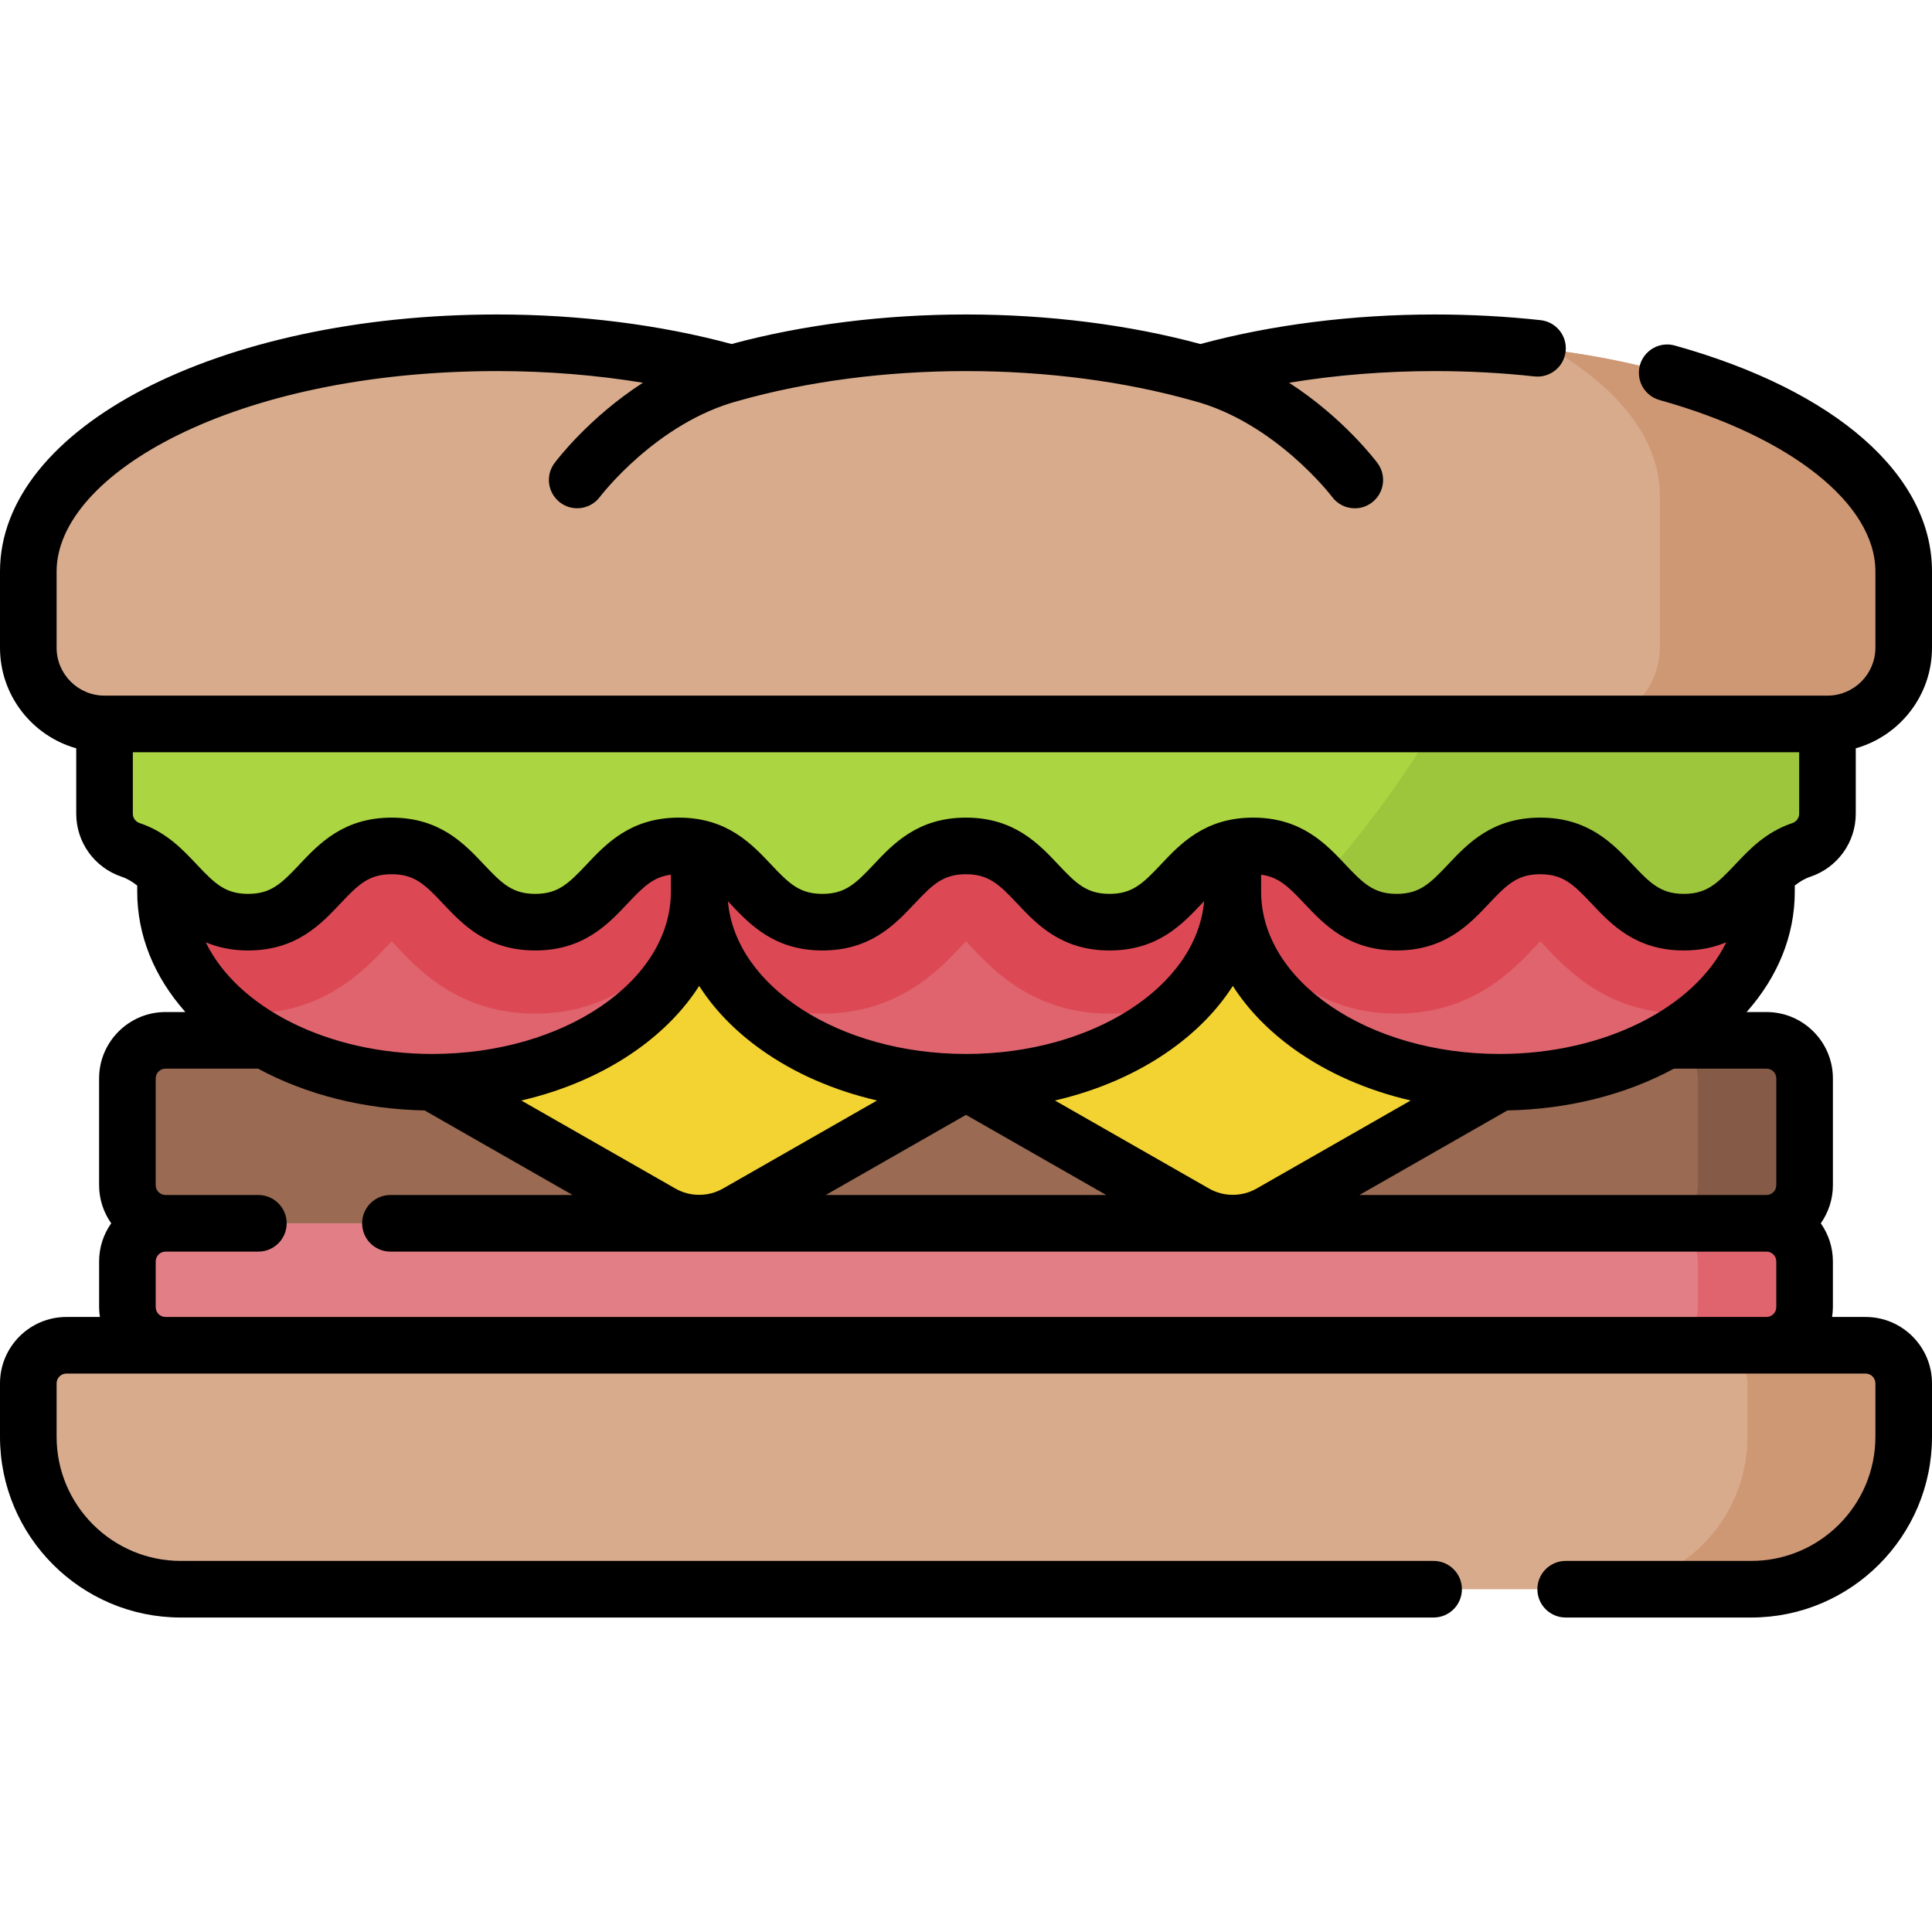 <?xml version="1.0" encoding="iso-8859-1"?>
<!-- Generator: Adobe Illustrator 24.1.0, SVG Export Plug-In . SVG Version: 6.00 Build 0)  -->
<svg version="1.1" id="Capa_1" xmlns="http://www.w3.org/2000/svg" xmlns:xlink="http://www.w3.org/1999/xlink" x="0px" y="0px"
	 viewBox="0 0 512 512" style="enable-background:new 0 0 512 512;" xml:space="preserve">
<g>
	<g>
		<path style="fill:#D8AB8C;" d="M464.094,421.162H47.906c-22.316,0-40.407-18.091-40.407-40.406v-14.142
			c0-5.579,4.523-10.102,10.102-10.102h476.797c5.579,0,10.102,4.523,10.102,10.102v14.142
			C504.5,403.071,486.409,421.162,464.094,421.162z"/>
	</g>
	<g>
		<path style="fill:#CF9875;" d="M494.398,356.511h-41.417c5.579,0,10.102,4.523,10.102,10.102v14.142
			c0,22.316-18.091,40.406-40.406,40.406h41.417c22.316,0,40.407-18.091,40.407-40.406v-14.142
			C504.5,361.034,499.977,356.511,494.398,356.511z"/>
	</g>
	<g>
		<path style="fill:#E27F86;" d="M468.134,356.511H43.866c-5.579,0-10.102-4.523-10.102-10.102v-12.122
			c0-5.579,4.523-10.102,10.102-10.102h424.268c5.579,0,10.102,4.523,10.102,10.102v12.122
			C478.236,351.989,473.713,356.511,468.134,356.511z"/>
	</g>
	<g>
		<path style="fill:#DF646E;" d="M468.134,324.186H439.85c5.579,0,10.102,4.523,10.102,10.102v12.122
			c0,5.579-4.523,10.102-10.102,10.102h28.285c5.579,0,10.102-4.523,10.102-10.102v-12.122
			C478.236,328.709,473.713,324.186,468.134,324.186z"/>
	</g>
	<g>
		<path style="fill:#9A6A53;" d="M468.134,324.186H43.866c-5.579,0-10.102-4.523-10.102-10.102V285.8
			c0-5.579,4.523-10.102,10.102-10.102h424.268c5.579,0,10.102,4.523,10.102,10.102v28.285
			C478.236,319.663,473.713,324.186,468.134,324.186z"/>
	</g>
	<g>
		<path style="fill:#855B47;" d="M468.134,275.698H439.85c5.579,0,10.102,4.523,10.102,10.102v28.285
			c0,5.579-4.523,10.102-10.102,10.102h28.285c5.579,0,10.102-4.523,10.102-10.102V285.8
			C478.236,280.221,473.713,275.698,468.134,275.698z"/>
	</g>
	<g>
		<path style="fill:#F3D332;" d="M256,286.81l-60.688,34.679c-6.211,3.549-13.836,3.549-20.047,0l-60.688-34.679v-63.64L256,224.18
			V286.81z"/>
	</g>
	<g>
		<path style="fill:#F3D332;" d="M256,286.81l60.688,34.679c6.211,3.549,13.836,3.549,20.047,0l60.688-34.679v-63.64L256,224.18
			V286.81z"/>
	</g>
	<g>
		<g>
			<path style="fill:#DF646E;" d="M468.134,217.109H326.711v19.193c0,27.895,31.659,50.508,70.711,50.508
				s70.711-22.613,70.711-50.508V217.109z"/>
		</g>
	</g>
	<g>
		<g>
			<path style="fill:#DF646E;" d="M326.711,217.109H185.289v19.193c0,27.895,31.659,50.508,70.711,50.508
				s70.711-22.613,70.711-50.508V217.109z"/>
		</g>
	</g>
	<g>
		<g>
			<path style="fill:#DF646E;" d="M185.289,217.109H43.866v19.193c0,27.895,31.659,50.508,70.711,50.508
				s70.711-22.613,70.711-50.508V217.109z"/>
		</g>
	</g>
	<g>
		<path style="fill:#DC4955;" d="M326.711,236.302c0,5.342,1.17,10.487,3.321,15.319c0.233-0.246,0.46-0.487,0.679-0.719
			c0.423-0.449,0.907-0.963,1.375-1.448c0.469,0.485,0.952,0.999,1.376,1.449c5.834,6.195,16.691,17.725,36.675,17.725
			s30.842-11.531,36.675-17.725c0.424-0.449,0.908-0.964,1.377-1.449c0.469,0.486,0.954,1.001,1.378,1.451
			c5.834,6.194,16.692,17.724,36.676,17.724c2.073,0,4.043-0.13,5.924-0.36c9.977-8.707,15.969-19.836,15.969-31.966v-19.193
			H326.711V236.302z"/>
	</g>
	<g>
		<path style="fill:#DC4955;" d="M185.289,236.302c0,9.863,3.972,19.058,10.815,26.834c5.676,3.143,12.827,5.491,21.84,5.491
			c19.983,0,30.841-11.531,36.673-17.726c0.422-0.448,0.905-0.961,1.372-1.445c0.468,0.485,0.951,0.998,1.373,1.446
			c5.833,6.195,16.691,17.725,36.675,17.725c9.034,0,16.198-2.359,21.881-5.514c6.83-7.771,10.794-16.958,10.794-26.811v-19.193
			H185.289V236.302z"/>
	</g>
	<g>
		<path style="fill:#DC4955;" d="M43.866,236.302c0,12.13,5.992,23.259,15.97,31.967c1.878,0.229,3.844,0.358,5.914,0.358
			c19.984,0,30.841-11.531,36.674-17.726c0.422-0.448,0.906-0.962,1.373-1.446c0.468,0.485,0.951,0.998,1.374,1.447
			c5.833,6.195,16.691,17.725,36.675,17.725s30.842-11.531,36.675-17.725c0.423-0.449,0.906-0.962,1.374-1.447
			c0.468,0.485,0.951,0.998,1.374,1.447c0.223,0.236,0.455,0.483,0.692,0.733c2.155-4.837,3.328-9.987,3.328-15.333v-19.193H43.866
			V236.302z"/>
	</g>
	<g>
		<path style="fill:#ABD641;" d="M484.297,215.659c0,4.359-2.809,8.203-6.943,9.586c-12.454,4.168-14.734,19.138-31.112,19.138
			c-19.028,0-19.028-20.203-38.055-20.203c-19.025,0-19.025,20.203-38.05,20.203c-19.026,0-19.026-20.203-38.051-20.203
			c-19.025,0-19.025,20.203-38.049,20.203c-19.024,0-19.024-20.203-38.049-20.203c-19.022,0-19.022,20.203-38.044,20.203
			c-19.024,0-19.024-20.203-38.048-20.203c-19.025,0-19.025,20.203-38.05,20.203c-19.024,0-19.024-20.203-38.049-20.203
			c-19.023,0-19.023,20.203-38.047,20.203c-16.375,0-18.654-14.969-31.104-19.137c-4.134-1.384-6.942-5.227-6.942-9.586v-23.805
			h456.594V215.659z"/>
	</g>
	<g>
		<path style="fill:#9EC63D;" d="M380.385,191.855c-7.708,13.291-17.927,27.406-30.237,41.408c5.1,5.367,9.835,11.12,19.989,11.12
			c19.025,0,19.025-20.203,38.05-20.203c19.028,0,19.028,20.203,38.055,20.203c16.379,0,18.659-14.97,31.112-19.138
			c4.134-1.383,6.943-5.227,6.943-9.586v-23.805H380.385z"/>
	</g>
	<g>
		<path style="fill:#D8AB8C;" d="M504.5,151.448c0-33.474-55.629-60.61-124.25-60.61c-22.632,0-43.849,2.953-62.125,8.11
			c-18.276-5.157-39.493-8.11-62.125-8.11s-43.849,2.953-62.125,8.11c-18.276-5.157-39.493-8.11-62.125-8.11
			c-68.621,0-124.25,27.136-124.25,60.61v20.203c0,11.158,9.045,20.203,20.203,20.203h456.594c11.158,0,20.203-9.045,20.203-20.203
			V151.448z"/>
	</g>
	<g>
		<path style="fill:#CF9875;" d="M411.642,92.791c17.625,10.462,28.208,23.855,28.208,38.453v40.407
			c0,11.158-9.045,20.203-20.203,20.203h64.65c11.158,0,20.203-9.045,20.203-20.203v-20.203
			C504.5,123.265,465.064,99.576,411.642,92.791z"/>
	</g>
	<path d="M475.634,234.681c1.276-1.008,2.606-1.823,4.1-2.323c7.215-2.415,12.062-9.125,12.062-16.699v-17.348
		C503.439,195.032,512,184.326,512,171.65v-20.2c0-25.596-25.482-47.982-68.166-59.885c-3.992-1.112-8.126,1.22-9.239,5.21
		c-1.112,3.99,1.22,8.126,5.21,9.239C474.55,115.703,497,133.537,497,151.45v20.2c0,7.003-5.697,12.7-12.7,12.7H27.7
		c-7.003,0-12.7-5.697-12.7-12.7v-20.2c0-25.649,46.913-53.11,116.75-53.11c13.212,0,26.27,1.055,38.626,3.091
		c-14.323,9.235-22.924,20.616-23.43,21.295c-2.469,3.318-1.782,8.002,1.531,10.479c1.346,1.006,2.919,1.491,4.48,1.491
		c2.283,0,4.538-1.037,6.013-3.002c0.148-0.196,15.017-19.735,36.82-25.494c18.192-5.144,38.988-7.86,60.209-7.86
		c21.17,0,41.95,2.707,60.092,7.828c21.74,5.65,36.836,25.351,36.928,25.514c1.472,1.979,3.732,3.023,6.022,3.023
		c1.557,0,3.127-0.483,4.472-1.484c3.323-2.473,4.012-7.171,1.539-10.494c-0.505-0.679-9.107-12.061-23.43-21.295
		c12.357-2.037,25.414-3.091,38.626-3.091c8.943,0,17.823,0.476,26.393,1.416c4.119,0.447,7.821-2.521,8.272-6.639
		s-2.521-7.821-6.639-8.272c-9.11-0.998-18.54-1.504-28.027-1.504c-21.749,0-43.176,2.704-62.121,7.829
		C299.175,86.044,277.745,83.34,256,83.34s-43.175,2.704-62.129,7.829c-18.945-5.125-40.372-7.829-62.121-7.829
		C57.872,83.34,0,113.257,0,151.45v20.2c0,12.676,8.561,23.382,20.203,26.661v17.349c0,7.572,4.847,14.283,12.061,16.698
		c1.495,0.501,2.825,1.316,4.102,2.326v1.618c0,11.574,4.465,22.548,12.761,31.898H43.87c-9.71,0-17.61,7.895-17.61,17.6v28.28
		c0,3.762,1.196,7.244,3.213,10.108c-2.015,2.862-3.209,6.341-3.209,10.1v12.122c0,0.886,0.087,1.749,0.214,2.6H17.6
		c-9.705,0-17.6,7.896-17.6,17.6v14.15c0,26.413,21.492,47.9,47.91,47.9h332.01c4.142,0,7.5-3.358,7.5-7.5s-3.358-7.5-7.5-7.5H47.91
		c-18.147,0-32.91-14.759-32.91-32.9v-14.15c0-1.434,1.167-2.6,2.6-2.6h476.8c1.434,0,2.6,1.167,2.6,2.6v14.15
		c0,18.141-14.763,32.9-32.91,32.9h-49.17c-4.142,0-7.5,3.358-7.5,7.5s3.358,7.5,7.5,7.5h49.17c26.418,0,47.91-21.488,47.91-47.9
		v-14.15c0-9.705-7.896-17.6-17.6-17.6h-8.878c0.127-0.851,0.214-1.714,0.214-2.6v-12.122c0-3.758-1.194-7.237-3.209-10.1
		c2.017-2.864,3.213-6.346,3.213-10.108V285.8c0-9.705-7.9-17.6-17.61-17.6h-5.257c8.296-9.351,12.761-20.324,12.761-31.898V234.681
		z M397.423,279.31c-34.855,0-63.211-19.293-63.211-43.008v-4.495c4.601,0.583,7.253,3.17,11.439,7.617
		c5.228,5.551,11.733,12.46,24.486,12.46c12.752,0,19.258-6.909,24.485-12.46c4.792-5.088,7.571-7.744,13.565-7.744
		c5.995,0,8.775,2.655,13.567,7.744c5.228,5.551,11.735,12.46,24.488,12.46c4.432,0,8.096-0.846,11.228-2.168
		C449.165,266.88,425.394,279.31,397.423,279.31z M54.532,249.719c3.129,1.32,6.79,2.164,11.217,2.164
		c12.751,0,19.257-6.909,24.484-12.46c4.791-5.088,7.57-7.743,13.563-7.743c5.994,0,8.773,2.655,13.564,7.743
		c5.228,5.552,11.733,12.46,24.485,12.46c12.752,0,19.258-6.909,24.485-12.46c4.193-4.452,6.845-7.042,11.458-7.619v4.498
		c0,23.715-28.356,43.008-63.211,43.008C86.608,279.31,62.838,266.882,54.532,249.719z M256,279.31
		c-33.601,0-61.153-17.932-63.092-40.469c0.182,0.192,0.362,0.382,0.551,0.582c5.228,5.552,11.733,12.46,24.485,12.46
		c12.75,0,19.256-6.909,24.482-12.46c4.791-5.088,7.569-7.743,13.562-7.743c5.994,0,8.773,2.655,13.564,7.743
		c5.228,5.552,11.733,12.46,24.485,12.46s19.257-6.909,24.485-12.46c0.196-0.208,0.384-0.406,0.574-0.606
		C317.173,261.365,289.613,279.31,256,279.31z M168.937,278.118c6.887-4.919,12.376-10.617,16.352-16.84
		c3.976,6.223,9.465,11.921,16.352,16.84c8.815,6.297,19.341,10.873,30.785,13.526l-40.834,23.334
		c-3.888,2.222-8.718,2.222-12.604,0l-40.834-23.334C149.596,288.991,160.122,284.414,168.937,278.118z M256,295.448l37.173,21.242
		h-74.346L256,295.448z M320.409,314.977l-40.834-23.334c11.444-2.653,21.97-7.229,30.785-13.526
		c6.887-4.919,12.376-10.617,16.352-16.84c3.976,6.223,9.465,11.921,16.352,16.84c8.815,6.297,19.341,10.873,30.785,13.526
		l-40.834,23.334C329.126,317.199,324.296,317.199,320.409,314.977z M35.203,215.66v-16.31h441.594v16.309
		c0,1.115-0.733,2.109-1.823,2.474c-7.007,2.345-11.341,6.946-15.165,11.006c-4.792,5.088-7.572,7.744-13.567,7.744
		s-8.776-2.655-13.568-7.744c-5.228-5.551-11.734-12.459-24.487-12.459c-12.752,0-19.258,6.909-24.485,12.46
		c-4.792,5.088-7.571,7.744-13.565,7.744c-5.995,0-8.774-2.655-13.566-7.744c-5.228-5.551-11.733-12.46-24.485-12.46
		s-19.258,6.909-24.485,12.46c-4.791,5.088-7.57,7.743-13.564,7.743s-8.773-2.655-13.564-7.743
		c-5.228-5.552-11.733-12.46-24.485-12.46c-12.751,0-19.256,6.909-24.482,12.46c-4.791,5.088-7.569,7.743-13.562,7.743
		c-5.994,0-8.773-2.655-13.564-7.743c-5.228-5.552-11.733-12.46-24.485-12.46s-19.257,6.909-24.484,12.46
		c-4.792,5.088-7.571,7.744-13.565,7.744c-5.994,0-8.773-2.655-13.564-7.743c-5.228-5.552-11.733-12.46-24.485-12.46
		s-19.257,6.909-24.484,12.46c-4.791,5.088-7.57,7.743-13.563,7.743c-5.993,0-8.772-2.655-13.562-7.743
		c-3.823-4.06-8.155-8.661-15.161-11.006C35.936,217.769,35.203,216.774,35.203,215.66z M468.13,349.01
		c-0.01,0-0.019,0.001-0.029,0.001H43.899c-0.01,0-0.019-0.001-0.029-0.001h-0.019c-1.428-0.008-2.587-1.17-2.587-2.6v-12.122
		c0-1.426,1.154-2.586,2.577-2.599c0.01,0,0.019,0.001,0.029,0.001h24.6c4.142,0,7.5-3.358,7.5-7.5s-3.358-7.5-7.5-7.5H43.943
		c-0.026,0-0.051-0.004-0.077-0.004c-0.008,0-0.015,0.001-0.023,0.001c-1.427-0.015-2.583-1.177-2.583-2.607V285.8
		c0-1.434,1.171-2.6,2.61-2.6h24.524c12.763,6.91,28.054,10.769,44.128,11.074l39.228,22.416h-48.28c-4.142,0-7.5,3.358-7.5,7.5
		s3.358,7.5,7.5,7.5h364.66c0.01,0,0.019-0.001,0.029-0.001c1.423,0.013,2.577,1.173,2.577,2.599v12.122
		c0,1.43-1.159,2.592-2.587,2.6H468.13z M470.74,285.8v28.28c0,1.43-1.156,2.592-2.583,2.607c-0.008,0-0.015-0.001-0.023-0.001
		c-0.026,0-0.051,0.004-0.077,0.004H360.25l39.228-22.416c16.074-0.304,31.365-4.164,44.128-11.074h24.524
		C469.569,283.2,470.74,284.366,470.74,285.8z"/>
</g>
<g>
</g>
<g>
</g>
<g>
</g>
<g>
</g>
<g>
</g>
<g>
</g>
<g>
</g>
<g>
</g>
<g>
</g>
<g>
</g>
<g>
</g>
<g>
</g>
<g>
</g>
<g>
</g>
<g>
</g>
</svg>
